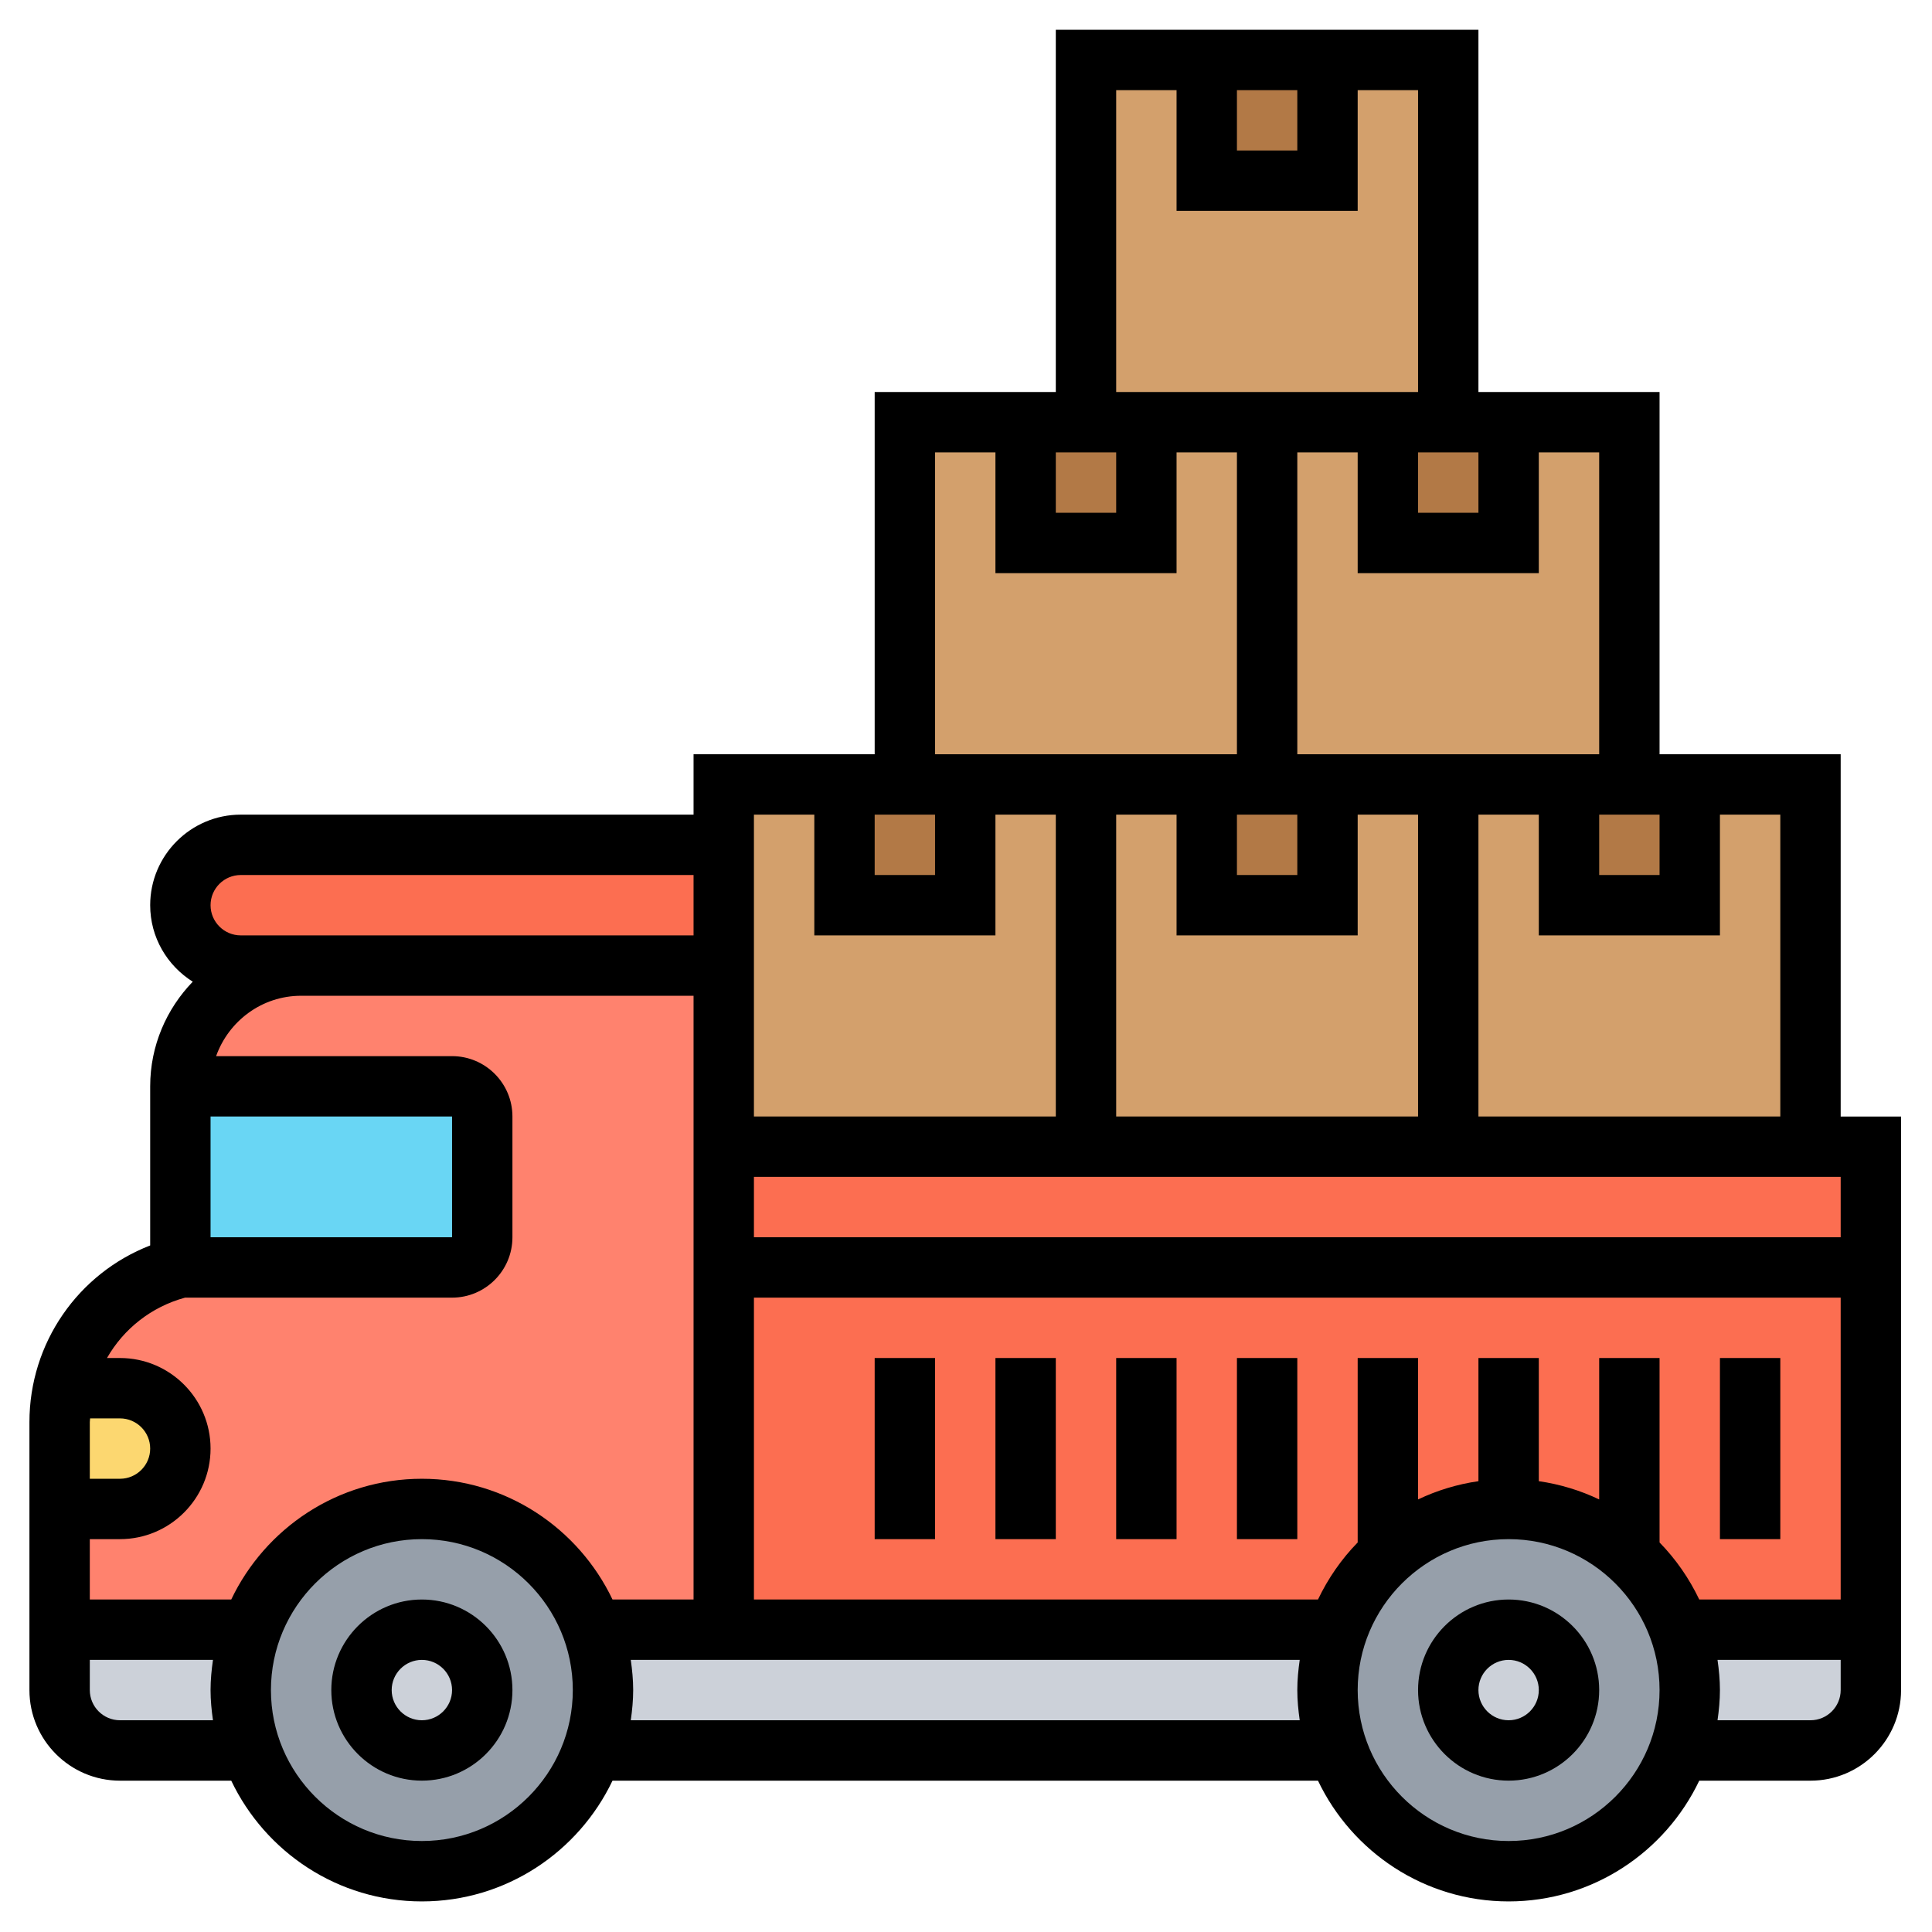 <svg id="Layer_6" enable-background="new 0 0 64 64" height="512" viewBox="0 0 64 64" width="512" xmlns="http://www.w3.org/2000/svg"><g><g><g><path d="m23.98 27.99v4h-.01-14-1.99c-1.11 0-2-.9-2-2 0-1.11.89-2 2-2z" fill="#fc6e51"/></g><g><path d="m23.98 37.99h12 12 12 2v4h-38-.01v-10h.01z" fill="#fc6e51"/></g><g><path d="m23.98 41.99h38v12h-6.35c-.33-.96-.91-1.81-1.65-2.47-1.06-.95-2.46-1.53-4-1.53s-2.94.58-4 1.53c-.75.66-1.32 1.51-1.66 2.47h-20.35v-12z" fill="#fc6e51"/></g><g><path d="m61.98 53.99v2c0 1.1-.9 2-2 2h-4.35c.23-.62.35-1.3.35-2s-.12-1.37-.35-2z" fill="#ccd1d9"/></g><g><path d="m43.98 55.99c0 .7.12 1.38.35 2h-.01-24.69c.23-.62.35-1.3.35-2 0-.66-.11-1.3-.31-1.89l.3-.11h4 20.35c-.22.63-.34 1.3-.34 2z" fill="#ccd1d9"/></g><g><path d="m7.98 55.99c0 .7.12 1.38.35 2h-.01-4.35c-1.1 0-2-.9-2-2v-2h6.35c-.22.63-.34 1.3-.34 2z" fill="#ccd1d9"/></g><g><path d="m5.97 35.99c0-2.21 1.8-4 4-4h14v10 12h-4l-.3.11c-.78-2.39-3.04-4.11-5.69-4.11-2.62 0-4.84 1.67-5.66 4h-6.35v-4h.01 2c1.1 0 2-.9 2-2 0-1.11-.9-2-2-2h-1.88c.41-1.93 1.89-3.51 3.87-4h.01 9c.55 0 1-.45 1-1v-4c0-.56-.45-1-1-1h-9z" fill="#ff826e"/></g><g><path d="m15.98 36.99v4c0 .55-.45 1-1 1h-9-.01v-6h.01 9c.55 0 1 .44 1 1z" fill="#69d6f4"/></g><g><path d="m1.98 49.99h-.01v-2.88c0-.38.04-.76.13-1.12h1.88c1.1 0 2 .89 2 2 0 1.1-.9 2-2 2z" fill="#fcd770"/></g><g><path d="m49.98 49.99c1.54 0 2.94.58 4 1.53.74.66 1.32 1.51 1.65 2.47.23.63.35 1.3.35 2s-.12 1.38-.35 2c-.82 2.33-3.04 4-5.65 4s-4.83-1.67-5.65-4c-.23-.62-.35-1.3-.35-2s.12-1.37.34-2c.34-.96.91-1.81 1.66-2.47 1.06-.95 2.46-1.53 4-1.53z" fill="#969faa"/></g><g><path d="m8.32 53.99c.82-2.33 3.04-4 5.66-4 2.65 0 4.91 1.72 5.69 4.11.2.59.31 1.23.31 1.89 0 .7-.12 1.38-.35 2-.82 2.33-3.04 4-5.65 4s-4.83-1.67-5.65-4c-.23-.62-.35-1.3-.35-2s.12-1.37.34-2z" fill="#969faa"/></g><g><circle cx="49.98" cy="55.99" fill="#ccd1d9" r="2"/></g><g><circle cx="13.98" cy="55.99" fill="#ccd1d9" r="2"/></g><g><path d="m24 26h36v12h-36z" fill="#d3a06c"/></g><g><path d="m30 14h24v12h-24z" fill="#d3a06c"/></g><g><path d="m36 2h12v12h-12z" fill="#d3a06c"/></g><g><path d="m55.98 25.99v4h-4v-4h2z" fill="#b27946"/></g><g><path d="m43.98 25.99v4h-4v-4h2z" fill="#b27946"/></g><g><path d="m49.98 13.99v4h-4v-4h2z" fill="#b27946"/></g><g><path d="m39.98 1.99h4v4h-4z" fill="#b27946"/></g><g><path d="m37.98 13.99v4h-4v-4h2z" fill="#b27946"/></g><g><path d="m31.98 25.99v4h-4v-4h2z" fill="#b27946"/></g></g><g><path d="m13.975 52.986c-1.654 0-3 1.346-3 3s1.346 3 3 3 3-1.346 3-3-1.346-3-3-3zm0 4c-.551 0-1-.449-1-1s.449-1 1-1 1 .449 1 1-.449 1-1 1z"/><path d="m49.975 52.986c-1.654 0-3 1.346-3 3s1.346 3 3 3 3-1.346 3-3-1.346-3-3-3zm0 4c-.551 0-1-.449-1-1s.449-1 1-1 1 .449 1 1-.449 1-1 1z"/><path d="m60.975 36.986v-12h-6v-12h-6v-12h-14v12h-6v12h-6v2h-15c-1.654 0-3 1.346-3 3 0 1.069.566 2.003 1.41 2.534-.869.9-1.41 2.119-1.41 3.466v5.271c-2.39.928-4 3.233-4 5.853v8.877c0 1.654 1.346 3 3 3h3.685c1.126 2.361 3.53 4 6.315 4s5.189-1.639 6.315-4h23.37c1.126 2.361 3.53 4 6.315 4s5.189-1.639 6.315-4h3.685c1.654 0 3-1.346 3-3v-19h-2zm-6 14.11v-6.11h-2v4.685c-.622-.297-1.294-.503-2-.605v-4.08h-2v4.08c-.706.102-1.378.308-2 .605v-4.685h-2v6.11c-.537.549-.98 1.188-1.315 1.89h-18.685v-10h36v10h-4.685c-.334-.701-.778-1.34-1.315-1.89zm-30-10.11v-2h36v2zm16-14h2v2h-2zm4 4v-4h2v10h-10v-10h2v4zm14 6h-10v-10h2v4h6v-4h2zm-6-10h2v2h-2zm0-2h-4-2-4v-10h2v4h6v-4h2zm-6-10h2v2h-2zm-6-12h2v2h-2zm-4 0h2v4h6v-4h2v10h-4-2-4zm-2 12h2v2h-2zm-4 0h2v4h6v-4h2v10h-4-2-4zm-2 12h2v2h-2zm-4 0h2v4h6v-4h2v10h-10v-6zm-17 2h15v2h-13-2c-.551 0-1-.449-1-1s.449-1 1-1zm7 8v4h-8v-4zm-8.845 6h8.845c1.103 0 2-.897 2-2v-4c0-1.103-.897-2-2-2h-7.816c.414-1.161 1.514-2 2.816-2h13v5 15h-2.685c-1.126-2.361-3.53-4-6.315-4s-5.189 1.639-6.315 4h-4.685v-2h1c1.654 0 3-1.346 3-3s-1.346-3-3-3h-.431c.549-.961 1.463-1.694 2.586-2zm-3.145 4h.99c.551 0 1 .449 1 1s-.449 1-1 1h-1v-1.877c0-.042.009-.082.01-.123zm.99 10c-.551 0-1-.449-1-1v-1h4.08c-.047.328-.08.66-.08 1s.033.672.08 1zm10 4c-2.757 0-5-2.243-5-5s2.243-5 5-5 5 2.243 5 5-2.243 5-5 5zm6.92-4c.047-.328.08-.66.08-1s-.033-.672-.08-1h22.16c-.047.328-.08.66-.08 1s.033.672.08 1zm29.08 4c-2.757 0-5-2.243-5-5s2.243-5 5-5 5 2.243 5 5-2.243 5-5 5zm10-4h-3.08c.047-.328.08-.66.08-1s-.033-.672-.08-1h4.08v1c0 .551-.449 1-1 1z"/><path d="m32.975 44.986h2v6h-2z"/><path d="m28.975 44.986h2v6h-2z"/><path d="m36.975 44.986h2v6h-2z"/><path d="m40.975 44.986h2v6h-2z"/><path d="m56.975 44.986h2v6h-2z"/></g></g></svg>